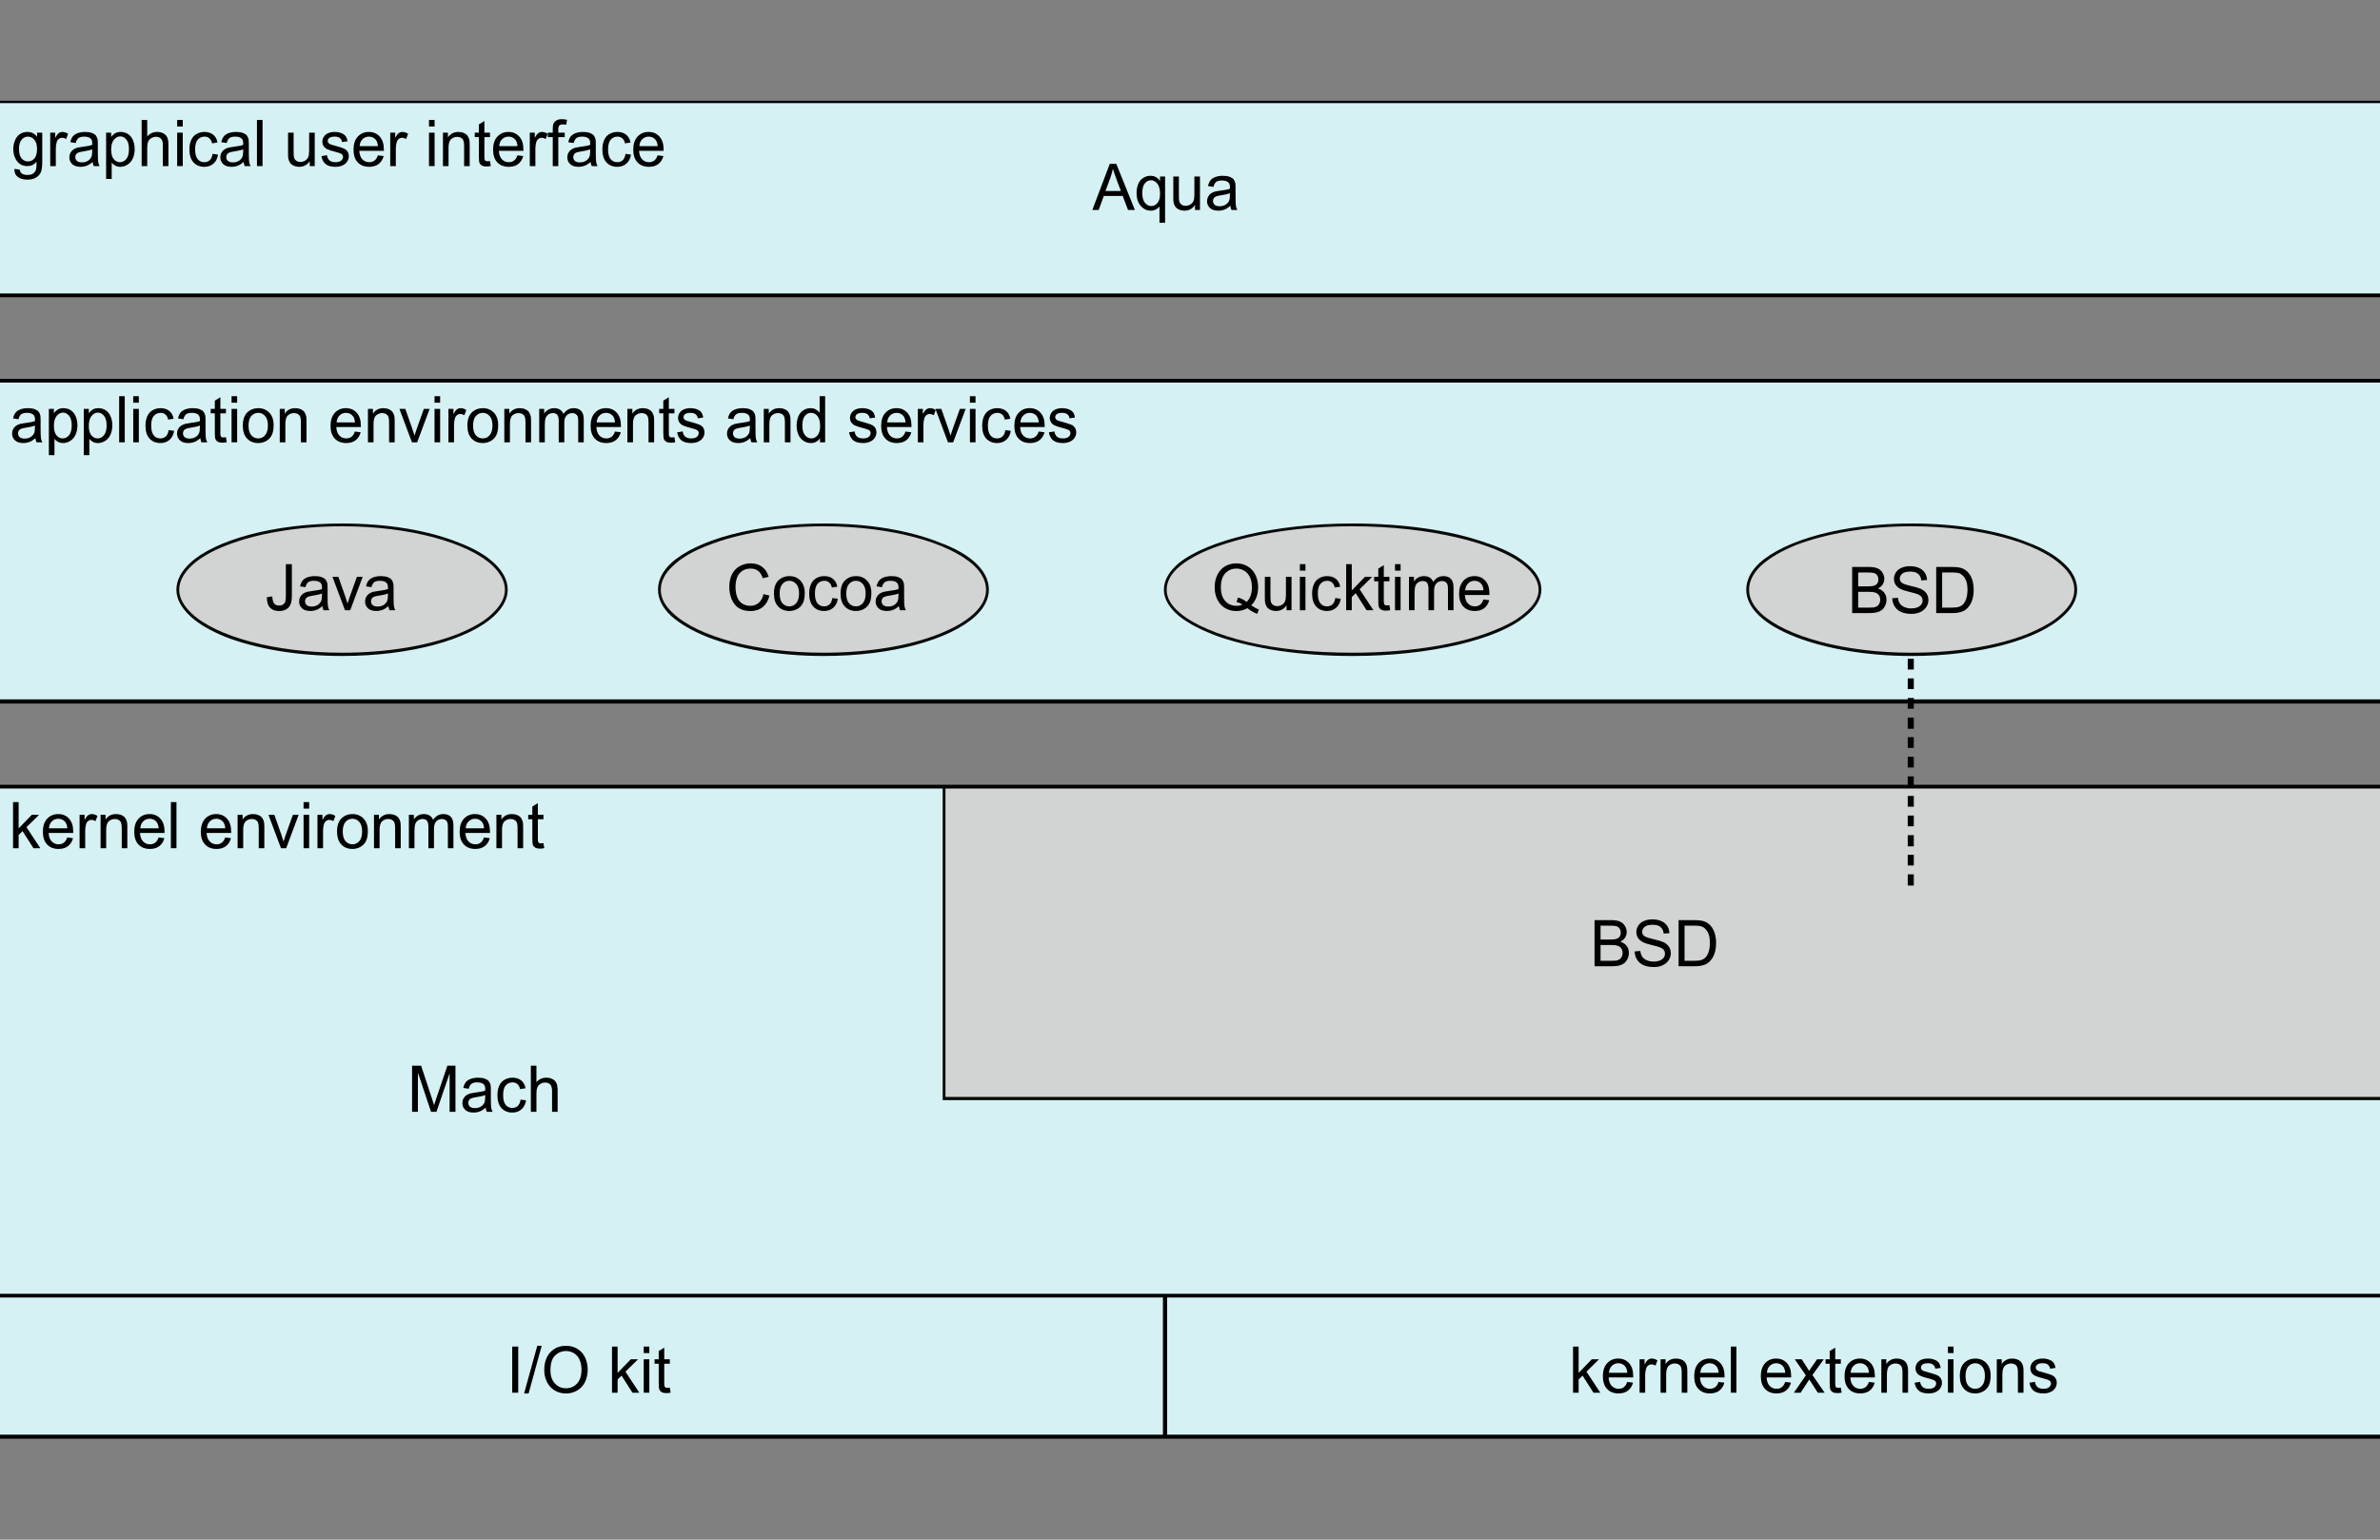<?xml version="1.0" encoding="UTF-8"?>
<svg xmlns="http://www.w3.org/2000/svg" xmlns:xlink="http://www.w3.org/1999/xlink" width="612pt" height="396pt" viewBox="0 0 612 396" version="1.1">
<rect x="0" y="0" width="612" height="396" fill="#808080" stroke="none"/>
<defs>
<g>
<symbol overflow="visible" id="glyph0-0">
<path style="stroke:none;" d="M 2.047 0 L 2.047 -10.359 L 10.203 -10.359 L 10.203 0 Z M 2.297 -0.266 L 9.938 -0.266 L 9.938 -10.094 L 2.297 -10.094 Z M 2.297 -0.266 "/>
</symbol>
<symbol overflow="visible" id="glyph0-1">
<path style="stroke:none;" d="M 0.812 0.719 L 2.203 0.922 C 2.266 1.359 2.426 1.676 2.688 1.875 C 3.039 2.145 3.531 2.281 4.156 2.281 C 4.812 2.281 5.32 2.145 5.688 1.875 C 6.051 1.602 6.297 1.227 6.422 0.75 C 6.492 0.445 6.523 -0.176 6.516 -1.125 C 5.891 -0.375 5.113 0 4.188 0 C 3.02 0 2.117 -0.426 1.484 -1.281 C 0.848 -2.133 0.531 -3.156 0.531 -4.344 C 0.531 -5.164 0.676 -5.922 0.969 -6.609 C 1.258 -7.305 1.68 -7.844 2.234 -8.219 C 2.785 -8.594 3.438 -8.781 4.188 -8.781 C 5.188 -8.781 6.008 -8.367 6.656 -7.547 L 6.656 -8.594 L 7.984 -8.594 L 7.984 -1.172 C 7.984 0.172 7.848 1.117 7.578 1.672 C 7.305 2.234 6.879 2.676 6.297 3 C 5.723 3.32 5.008 3.484 4.156 3.484 C 3.145 3.484 2.328 3.254 1.703 2.797 C 1.086 2.336 0.789 1.645 0.812 0.719 Z M 2 -4.453 C 2 -3.316 2.219 -2.488 2.656 -1.969 C 3.102 -1.457 3.656 -1.203 4.312 -1.203 C 4.977 -1.203 5.531 -1.457 5.969 -1.969 C 6.414 -2.488 6.641 -3.301 6.641 -4.406 C 6.641 -5.445 6.41 -6.234 5.953 -6.766 C 5.492 -7.305 4.941 -7.578 4.297 -7.578 C 3.66 -7.578 3.117 -7.312 2.672 -6.781 C 2.223 -6.258 2 -5.484 2 -4.453 Z M 2 -4.453 "/>
</symbol>
<symbol overflow="visible" id="glyph0-2">
<path style="stroke:none;" d="M 1.062 0 L 1.062 -8.594 L 2.344 -8.594 L 2.344 -7.281 C 2.676 -7.895 2.984 -8.297 3.266 -8.484 C 3.547 -8.68 3.852 -8.781 4.188 -8.781 C 4.664 -8.781 5.156 -8.625 5.656 -8.312 L 5.156 -6.969 C 4.812 -7.176 4.461 -7.281 4.109 -7.281 C 3.797 -7.281 3.516 -7.18 3.266 -6.984 C 3.016 -6.797 2.836 -6.531 2.734 -6.188 C 2.578 -5.676 2.5 -5.113 2.5 -4.5 L 2.5 0 Z M 1.062 0 "/>
</symbol>
<symbol overflow="visible" id="glyph0-3">
<path style="stroke:none;" d="M 6.594 -1.062 C 6.062 -0.602 5.551 -0.281 5.062 -0.094 C 4.57 0.094 4.047 0.188 3.484 0.188 C 2.555 0.188 1.844 -0.039 1.344 -0.5 C 0.844 -0.957 0.594 -1.547 0.594 -2.266 C 0.594 -2.68 0.688 -3.062 0.875 -3.406 C 1.062 -3.758 1.305 -4.039 1.609 -4.25 C 1.922 -4.457 2.266 -4.617 2.641 -4.734 C 2.922 -4.805 3.348 -4.879 3.922 -4.953 C 5.078 -5.086 5.926 -5.254 6.469 -5.453 C 6.477 -5.648 6.484 -5.773 6.484 -5.828 C 6.484 -6.422 6.348 -6.836 6.078 -7.078 C 5.711 -7.41 5.164 -7.578 4.438 -7.578 C 3.77 -7.578 3.273 -7.457 2.953 -7.219 C 2.629 -6.977 2.391 -6.551 2.234 -5.938 L 0.844 -6.141 C 0.969 -6.742 1.176 -7.234 1.469 -7.609 C 1.758 -7.984 2.18 -8.27 2.734 -8.469 C 3.285 -8.676 3.926 -8.781 4.656 -8.781 C 5.375 -8.781 5.957 -8.691 6.406 -8.516 C 6.863 -8.348 7.195 -8.133 7.406 -7.875 C 7.613 -7.613 7.766 -7.281 7.859 -6.875 C 7.898 -6.633 7.922 -6.191 7.922 -5.547 L 7.922 -3.594 C 7.922 -2.238 7.953 -1.383 8.016 -1.031 C 8.078 -0.676 8.195 -0.332 8.375 0 L 6.875 0 C 6.727 -0.301 6.633 -0.656 6.594 -1.062 Z M 6.469 -4.312 C 5.945 -4.094 5.172 -3.91 4.141 -3.766 C 3.547 -3.672 3.125 -3.57 2.875 -3.469 C 2.633 -3.363 2.445 -3.207 2.312 -3 C 2.188 -2.789 2.125 -2.562 2.125 -2.312 C 2.125 -1.914 2.266 -1.586 2.547 -1.328 C 2.836 -1.078 3.266 -0.953 3.828 -0.953 C 4.379 -0.953 4.867 -1.07 5.297 -1.312 C 5.723 -1.562 6.039 -1.898 6.25 -2.328 C 6.395 -2.648 6.469 -3.133 6.469 -3.781 Z M 6.469 -4.312 "/>
</symbol>
<symbol overflow="visible" id="glyph0-4">
<path style="stroke:none;" d="M 1.078 3.297 L 1.078 -8.594 L 2.375 -8.594 L 2.375 -7.469 C 2.688 -7.906 3.035 -8.234 3.422 -8.453 C 3.805 -8.672 4.273 -8.781 4.828 -8.781 C 5.555 -8.781 6.195 -8.594 6.75 -8.219 C 7.301 -7.844 7.719 -7.312 8 -6.625 C 8.281 -5.938 8.422 -5.18 8.422 -4.359 C 8.422 -3.484 8.266 -2.691 7.953 -1.984 C 7.641 -1.285 7.188 -0.75 6.594 -0.375 C 6.008 0 5.391 0.188 4.734 0.188 C 4.254 0.188 3.82 0.086 3.438 -0.109 C 3.062 -0.316 2.754 -0.578 2.516 -0.891 L 2.516 3.297 Z M 2.375 -4.25 C 2.375 -3.145 2.594 -2.328 3.031 -1.797 C 3.477 -1.266 4.016 -1 4.641 -1 C 5.273 -1 5.816 -1.27 6.266 -1.812 C 6.723 -2.363 6.953 -3.211 6.953 -4.359 C 6.953 -5.461 6.727 -6.285 6.281 -6.828 C 5.844 -7.367 5.316 -7.641 4.703 -7.641 C 4.086 -7.641 3.547 -7.348 3.078 -6.766 C 2.609 -6.191 2.375 -5.352 2.375 -4.25 Z M 2.375 -4.25 "/>
</symbol>
<symbol overflow="visible" id="glyph0-5">
<path style="stroke:none;" d="M 1.078 0 L 1.078 -11.859 L 2.516 -11.859 L 2.516 -7.609 C 3.18 -8.391 4.023 -8.781 5.047 -8.781 C 5.672 -8.781 6.211 -8.656 6.672 -8.406 C 7.141 -8.156 7.473 -7.805 7.672 -7.359 C 7.867 -6.922 7.969 -6.281 7.969 -5.438 L 7.969 0 L 6.531 0 L 6.531 -5.438 C 6.531 -6.164 6.375 -6.695 6.062 -7.031 C 5.75 -7.363 5.312 -7.531 4.75 -7.531 C 4.32 -7.531 3.922 -7.414 3.547 -7.188 C 3.172 -6.969 2.906 -6.664 2.75 -6.281 C 2.594 -5.895 2.516 -5.367 2.516 -4.703 L 2.516 0 Z M 1.078 0 "/>
</symbol>
<symbol overflow="visible" id="glyph0-6">
<path style="stroke:none;" d="M 1.078 -10.188 L 1.078 -11.859 L 2.516 -11.859 L 2.516 -10.188 Z M 1.078 0 L 1.078 -8.594 L 2.516 -8.594 L 2.516 0 Z M 1.078 0 "/>
</symbol>
<symbol overflow="visible" id="glyph0-7">
<path style="stroke:none;" d="M 6.594 -3.141 L 8 -2.953 C 7.852 -1.973 7.461 -1.203 6.828 -0.641 C 6.191 -0.086 5.41 0.188 4.484 0.188 C 3.328 0.188 2.395 -0.191 1.688 -0.953 C 0.988 -1.723 0.641 -2.828 0.641 -4.266 C 0.641 -5.191 0.789 -6 1.094 -6.688 C 1.395 -7.383 1.852 -7.906 2.469 -8.25 C 3.094 -8.602 3.77 -8.781 4.5 -8.781 C 5.414 -8.781 6.164 -8.547 6.75 -8.078 C 7.332 -7.609 7.707 -6.938 7.875 -6.062 L 6.469 -5.844 C 6.344 -6.426 6.109 -6.859 5.766 -7.141 C 5.43 -7.43 5.023 -7.578 4.547 -7.578 C 3.828 -7.578 3.238 -7.316 2.781 -6.797 C 2.332 -6.273 2.109 -5.441 2.109 -4.297 C 2.109 -3.148 2.328 -2.312 2.766 -1.781 C 3.203 -1.258 3.77 -1 4.469 -1 C 5.031 -1 5.5 -1.172 5.875 -1.516 C 6.25 -1.867 6.488 -2.41 6.594 -3.141 Z M 6.594 -3.141 "/>
</symbol>
<symbol overflow="visible" id="glyph0-8">
<path style="stroke:none;" d="M 1.047 0 L 1.047 -11.859 L 2.484 -11.859 L 2.484 0 Z M 1.047 0 "/>
</symbol>
<symbol overflow="visible" id="glyph0-9">
<path style="stroke:none;" d=""/>
</symbol>
<symbol overflow="visible" id="glyph0-10">
<path style="stroke:none;" d="M 6.625 0 L 6.625 -1.266 C 5.957 -0.297 5.062 0.188 3.938 0.188 C 3.438 0.188 2.969 0.094 2.531 -0.094 C 2.102 -0.289 1.785 -0.535 1.578 -0.828 C 1.367 -1.117 1.219 -1.477 1.125 -1.906 C 1.07 -2.195 1.047 -2.648 1.047 -3.266 L 1.047 -8.594 L 2.484 -8.594 L 2.484 -3.828 C 2.484 -3.066 2.508 -2.551 2.562 -2.281 C 2.656 -1.906 2.848 -1.609 3.141 -1.391 C 3.43 -1.172 3.789 -1.062 4.219 -1.062 C 4.645 -1.062 5.047 -1.172 5.422 -1.391 C 5.805 -1.617 6.078 -1.926 6.234 -2.312 C 6.391 -2.695 6.469 -3.254 6.469 -3.984 L 6.469 -8.594 L 7.906 -8.594 L 7.906 0 Z M 6.625 0 "/>
</symbol>
<symbol overflow="visible" id="glyph0-11">
<path style="stroke:none;" d="M 0.5 -2.562 L 1.922 -2.797 C 2.004 -2.211 2.223 -1.766 2.578 -1.453 C 2.941 -1.148 3.453 -1 4.109 -1 C 4.766 -1 5.25 -1.133 5.562 -1.406 C 5.883 -1.676 6.047 -2 6.047 -2.375 C 6.047 -2.695 5.906 -2.953 5.625 -3.141 C 5.438 -3.273 4.953 -3.441 4.172 -3.641 C 3.117 -3.91 2.391 -4.145 1.984 -4.344 C 1.578 -4.539 1.266 -4.812 1.047 -5.156 C 0.836 -5.5 0.734 -5.883 0.734 -6.312 C 0.734 -6.688 0.82 -7.035 1 -7.359 C 1.176 -7.691 1.41 -7.969 1.703 -8.188 C 1.93 -8.352 2.234 -8.492 2.609 -8.609 C 2.992 -8.723 3.41 -8.781 3.859 -8.781 C 4.516 -8.781 5.094 -8.68 5.594 -8.484 C 6.102 -8.297 6.477 -8.035 6.719 -7.703 C 6.957 -7.367 7.117 -6.926 7.203 -6.375 L 5.812 -6.172 C 5.75 -6.617 5.562 -6.961 5.25 -7.203 C 4.945 -7.453 4.516 -7.578 3.953 -7.578 C 3.297 -7.578 2.828 -7.469 2.547 -7.25 C 2.266 -7.031 2.125 -6.773 2.125 -6.484 C 2.125 -6.285 2.18 -6.113 2.297 -5.969 C 2.422 -5.812 2.602 -5.68 2.844 -5.578 C 2.988 -5.523 3.414 -5.398 4.125 -5.203 C 5.133 -4.93 5.836 -4.707 6.234 -4.531 C 6.641 -4.352 6.957 -4.098 7.188 -3.766 C 7.414 -3.43 7.531 -3.016 7.531 -2.516 C 7.531 -2.035 7.391 -1.582 7.109 -1.156 C 6.828 -0.727 6.422 -0.395 5.891 -0.156 C 5.367 0.07 4.781 0.188 4.125 0.188 C 3.02 0.188 2.176 -0.039 1.594 -0.5 C 1.02 -0.969 0.656 -1.656 0.5 -2.562 Z M 0.5 -2.562 "/>
</symbol>
<symbol overflow="visible" id="glyph0-12">
<path style="stroke:none;" d="M 6.859 -2.766 L 8.344 -2.578 C 8.113 -1.703 7.68 -1.02 7.047 -0.531 C 6.41 -0.051 5.602 0.188 4.625 0.188 C 3.383 0.188 2.398 -0.195 1.672 -0.969 C 0.953 -1.738 0.594 -2.82 0.594 -4.219 C 0.594 -5.664 0.957 -6.785 1.688 -7.578 C 2.426 -8.379 3.379 -8.781 4.547 -8.781 C 5.68 -8.781 6.602 -8.391 7.312 -7.609 C 8.031 -6.828 8.391 -5.727 8.391 -4.312 C 8.391 -4.227 8.391 -4.098 8.391 -3.922 L 2.078 -3.922 C 2.129 -2.973 2.391 -2.25 2.859 -1.75 C 3.336 -1.25 3.93 -1 4.641 -1 C 5.16 -1 5.609 -1.141 5.984 -1.422 C 6.359 -1.703 6.648 -2.148 6.859 -2.766 Z M 2.156 -5.125 L 6.875 -5.125 C 6.812 -5.844 6.633 -6.383 6.344 -6.75 C 5.883 -7.301 5.289 -7.578 4.562 -7.578 C 3.906 -7.578 3.352 -7.352 2.906 -6.906 C 2.457 -6.469 2.207 -5.875 2.156 -5.125 Z M 2.156 -5.125 "/>
</symbol>
<symbol overflow="visible" id="glyph0-13">
<path style="stroke:none;" d="M 1.078 0 L 1.078 -8.594 L 2.359 -8.594 L 2.359 -7.375 C 2.984 -8.312 3.883 -8.781 5.062 -8.781 C 5.57 -8.781 6.039 -8.688 6.469 -8.5 C 6.895 -8.312 7.211 -8.066 7.422 -7.766 C 7.629 -7.461 7.781 -7.109 7.875 -6.703 C 7.926 -6.43 7.953 -5.957 7.953 -5.281 L 7.953 0 L 6.516 0 L 6.516 -5.219 C 6.516 -5.812 6.457 -6.254 6.344 -6.547 C 6.238 -6.848 6.039 -7.082 5.75 -7.25 C 5.469 -7.426 5.133 -7.516 4.75 -7.516 C 4.145 -7.516 3.617 -7.316 3.172 -6.922 C 2.734 -6.535 2.516 -5.789 2.516 -4.688 L 2.516 0 Z M 1.078 0 "/>
</symbol>
<symbol overflow="visible" id="glyph0-14">
<path style="stroke:none;" d="M 4.203 -1.297 L 4.406 -0.016 C 4.008 0.066 3.648 0.109 3.328 0.109 C 2.805 0.109 2.398 0.023 2.109 -0.141 C 1.828 -0.305 1.629 -0.523 1.516 -0.797 C 1.398 -1.066 1.344 -1.641 1.344 -2.516 L 1.344 -7.453 L 0.281 -7.453 L 0.281 -8.594 L 1.344 -8.594 L 1.344 -10.719 L 2.766 -11.594 L 2.766 -8.594 L 4.203 -8.594 L 4.203 -7.453 L 2.766 -7.453 L 2.766 -2.438 C 2.766 -2.02 2.789 -1.75 2.844 -1.625 C 2.895 -1.508 2.973 -1.414 3.078 -1.344 C 3.191 -1.281 3.359 -1.25 3.578 -1.25 C 3.734 -1.25 3.941 -1.266 4.203 -1.297 Z M 4.203 -1.297 "/>
</symbol>
<symbol overflow="visible" id="glyph0-15">
<path style="stroke:none;" d="M 1.422 0 L 1.422 -7.453 L 0.156 -7.453 L 0.156 -8.594 L 1.422 -8.594 L 1.422 -9.5 C 1.422 -10.082 1.469 -10.508 1.562 -10.781 C 1.707 -11.164 1.953 -11.473 2.297 -11.703 C 2.641 -11.941 3.129 -12.062 3.766 -12.062 C 4.16 -12.062 4.602 -12.008 5.094 -11.906 L 4.875 -10.641 C 4.582 -10.691 4.301 -10.719 4.031 -10.719 C 3.602 -10.719 3.297 -10.625 3.109 -10.438 C 2.93 -10.25 2.844 -9.895 2.844 -9.375 L 2.844 -8.594 L 4.5 -8.594 L 4.5 -7.453 L 2.844 -7.453 L 2.844 0 Z M 1.422 0 "/>
</symbol>
<symbol overflow="visible" id="glyph0-16">
<path style="stroke:none;" d="M -0.031 0 L 4.453 -11.859 L 6.125 -11.859 L 10.906 0 L 9.141 0 L 7.781 -3.594 L 2.906 -3.594 L 1.609 0 Z M 3.344 -4.875 L 7.297 -4.875 L 6.078 -8.156 C 5.711 -9.145 5.438 -9.961 5.25 -10.609 C 5.102 -9.848 4.895 -9.094 4.625 -8.344 Z M 3.344 -4.875 "/>
</symbol>
<symbol overflow="visible" id="glyph0-17">
<path style="stroke:none;" d="M 6.469 3.297 L 6.469 -0.906 C 6.25 -0.594 5.938 -0.332 5.531 -0.125 C 5.133 0.082 4.707 0.188 4.25 0.188 C 3.25 0.188 2.383 -0.219 1.656 -1.031 C 0.938 -1.844 0.578 -2.957 0.578 -4.375 C 0.578 -5.238 0.723 -6.008 1.016 -6.688 C 1.305 -7.375 1.734 -7.895 2.297 -8.25 C 2.859 -8.602 3.473 -8.781 4.141 -8.781 C 5.191 -8.781 6.016 -8.332 6.609 -7.438 L 6.609 -8.594 L 7.906 -8.594 L 7.906 3.297 Z M 2.047 -4.312 C 2.047 -3.207 2.273 -2.379 2.734 -1.828 C 3.191 -1.273 3.738 -1 4.375 -1 C 4.977 -1 5.5 -1.258 5.938 -1.781 C 6.383 -2.312 6.609 -3.113 6.609 -4.188 C 6.609 -5.332 6.375 -6.191 5.906 -6.766 C 5.445 -7.348 4.906 -7.641 4.281 -7.641 C 3.656 -7.641 3.125 -7.367 2.688 -6.828 C 2.258 -6.297 2.047 -5.457 2.047 -4.312 Z M 2.047 -4.312 "/>
</symbol>
<symbol overflow="visible" id="glyph0-18">
<path style="stroke:none;" d="M 0.547 -4.297 C 0.547 -5.891 0.977 -7.066 1.844 -7.828 C 2.57 -8.461 3.461 -8.781 4.516 -8.781 C 5.672 -8.781 6.617 -8.395 7.359 -7.625 C 8.098 -6.852 8.469 -5.785 8.469 -4.422 C 8.469 -3.305 8.301 -2.43 7.969 -1.797 C 7.645 -1.172 7.172 -0.68 6.547 -0.328 C 5.922 0.016 5.242 0.188 4.516 0.188 C 3.328 0.188 2.367 -0.195 1.641 -0.969 C 0.91 -1.738 0.547 -2.848 0.547 -4.297 Z M 2.016 -4.297 C 2.016 -3.191 2.25 -2.363 2.719 -1.812 C 3.195 -1.27 3.797 -1 4.516 -1 C 5.223 -1 5.812 -1.273 6.281 -1.828 C 6.758 -2.379 7 -3.219 7 -4.344 C 7 -5.406 6.758 -6.207 6.281 -6.75 C 5.801 -7.301 5.211 -7.578 4.516 -7.578 C 3.797 -7.578 3.195 -7.301 2.719 -6.75 C 2.25 -6.207 2.016 -5.391 2.016 -4.297 Z M 2.016 -4.297 "/>
</symbol>
<symbol overflow="visible" id="glyph0-19">
<path style="stroke:none;" d="M 3.422 0 L 0.203 -8.594 L 1.719 -8.594 L 3.531 -3.438 C 3.727 -2.883 3.91 -2.312 4.078 -1.719 C 4.203 -2.164 4.379 -2.707 4.609 -3.344 L 6.484 -8.594 L 7.969 -8.594 L 4.766 0 Z M 3.422 0 "/>
</symbol>
<symbol overflow="visible" id="glyph0-20">
<path style="stroke:none;" d="M 1.078 0 L 1.078 -8.594 L 2.359 -8.594 L 2.359 -7.391 C 2.617 -7.805 2.969 -8.141 3.406 -8.391 C 3.852 -8.648 4.359 -8.781 4.922 -8.781 C 5.547 -8.781 6.055 -8.645 6.453 -8.375 C 6.859 -8.113 7.145 -7.75 7.312 -7.281 C 7.977 -8.281 8.848 -8.781 9.922 -8.781 C 10.766 -8.781 11.41 -8.547 11.859 -8.078 C 12.305 -7.609 12.531 -6.879 12.531 -5.891 L 12.531 0 L 11.109 0 L 11.109 -5.406 C 11.109 -5.988 11.062 -6.406 10.969 -6.656 C 10.875 -6.914 10.703 -7.125 10.453 -7.281 C 10.211 -7.438 9.93 -7.516 9.609 -7.516 C 9.016 -7.516 8.52 -7.312 8.125 -6.906 C 7.727 -6.508 7.531 -5.867 7.531 -4.984 L 7.531 0 L 6.094 0 L 6.094 -5.578 C 6.094 -6.223 5.977 -6.707 5.75 -7.031 C 5.52 -7.352 5.141 -7.516 4.609 -7.516 C 4.203 -7.516 3.828 -7.406 3.484 -7.188 C 3.141 -6.977 2.891 -6.664 2.734 -6.25 C 2.586 -5.832 2.516 -5.234 2.516 -4.453 L 2.516 0 Z M 1.078 0 "/>
</symbol>
<symbol overflow="visible" id="glyph0-21">
<path style="stroke:none;" d="M 6.562 0 L 6.562 -1.078 C 6.031 -0.234 5.242 0.188 4.203 0.188 C 3.523 0.188 2.898 0 2.328 -0.375 C 1.766 -0.75 1.328 -1.273 1.016 -1.953 C 0.711 -2.629 0.562 -3.406 0.562 -4.281 C 0.562 -5.145 0.703 -5.926 0.984 -6.625 C 1.266 -7.32 1.688 -7.852 2.25 -8.219 C 2.812 -8.594 3.441 -8.781 4.141 -8.781 C 4.648 -8.781 5.102 -8.672 5.5 -8.453 C 5.895 -8.234 6.219 -7.953 6.469 -7.609 L 6.469 -11.859 L 7.891 -11.859 L 7.891 0 Z M 2.031 -4.281 C 2.031 -3.188 2.258 -2.363 2.719 -1.812 C 3.176 -1.27 3.711 -1 4.328 -1 C 4.953 -1 5.484 -1.258 5.922 -1.781 C 6.367 -2.301 6.594 -3.098 6.594 -4.172 C 6.594 -5.336 6.367 -6.195 5.922 -6.75 C 5.473 -7.301 4.922 -7.578 4.266 -7.578 C 3.629 -7.578 3.098 -7.312 2.672 -6.781 C 2.242 -6.258 2.031 -5.426 2.031 -4.281 Z M 2.031 -4.281 "/>
</symbol>
<symbol overflow="visible" id="glyph0-22">
<path style="stroke:none;" d="M 1.078 0 L 1.078 -11.859 L 2.516 -11.859 L 2.516 -5.094 L 5.906 -8.594 L 7.766 -8.594 L 4.531 -5.406 L 8.094 0 L 6.328 0 L 3.531 -4.391 L 2.516 -3.406 L 2.516 0 Z M 1.078 0 "/>
</symbol>
<symbol overflow="visible" id="glyph0-23">
<path style="stroke:none;" d="M 0.469 -3.359 L 1.859 -3.562 C 1.898 -2.656 2.066 -2.035 2.359 -1.703 C 2.66 -1.367 3.07 -1.203 3.594 -1.203 C 3.988 -1.203 4.328 -1.289 4.609 -1.469 C 4.891 -1.645 5.082 -1.891 5.188 -2.203 C 5.289 -2.516 5.344 -3.008 5.344 -3.688 L 5.344 -11.859 L 6.891 -11.859 L 6.891 -3.781 C 6.891 -2.781 6.77 -2.008 6.531 -1.469 C 6.301 -0.926 5.926 -0.508 5.406 -0.219 C 4.895 0.062 4.297 0.203 3.609 0.203 C 2.586 0.203 1.801 -0.094 1.25 -0.688 C 0.707 -1.289 0.445 -2.18 0.469 -3.359 Z M 0.469 -3.359 "/>
</symbol>
<symbol overflow="visible" id="glyph0-24">
<path style="stroke:none;" d="M 9.594 -4.156 L 11.141 -3.766 C 10.816 -2.473 10.234 -1.488 9.391 -0.812 C 8.547 -0.133 7.516 0.203 6.297 0.203 C 5.035 0.203 4.008 -0.055 3.219 -0.578 C 2.438 -1.098 1.836 -1.848 1.422 -2.828 C 1.016 -3.816 0.812 -4.879 0.812 -6.016 C 0.812 -7.254 1.039 -8.332 1.5 -9.25 C 1.969 -10.164 2.629 -10.863 3.484 -11.344 C 4.348 -11.82 5.297 -12.062 6.328 -12.062 C 7.492 -12.062 8.473 -11.758 9.266 -11.156 C 10.066 -10.551 10.625 -9.703 10.938 -8.609 L 9.422 -8.234 C 9.148 -9.098 8.754 -9.727 8.234 -10.125 C 7.723 -10.52 7.078 -10.719 6.297 -10.719 C 5.398 -10.719 4.648 -10.5 4.047 -10.062 C 3.441 -9.625 3.016 -9.035 2.766 -8.297 C 2.523 -7.566 2.406 -6.812 2.406 -6.031 C 2.406 -5.02 2.551 -4.133 2.844 -3.375 C 3.133 -2.625 3.582 -2.062 4.188 -1.688 C 4.801 -1.32 5.461 -1.141 6.172 -1.141 C 7.035 -1.141 7.766 -1.391 8.359 -1.891 C 8.961 -2.398 9.375 -3.156 9.594 -4.156 Z M 9.594 -4.156 "/>
</symbol>
<symbol overflow="visible" id="glyph0-25">
<path style="stroke:none;" d="M 10.109 -1.266 C 10.828 -0.766 11.488 -0.398 12.094 -0.172 L 11.641 0.922 C 10.797 0.617 9.957 0.133 9.125 -0.531 C 8.258 -0.039 7.305 0.203 6.266 0.203 C 5.203 0.203 4.238 -0.051 3.375 -0.562 C 2.52 -1.082 1.859 -1.812 1.391 -2.75 C 0.93 -3.695 0.703 -4.754 0.703 -5.922 C 0.703 -7.098 0.938 -8.164 1.406 -9.125 C 1.875 -10.082 2.535 -10.812 3.391 -11.312 C 4.254 -11.812 5.223 -12.062 6.297 -12.062 C 7.367 -12.062 8.336 -11.801 9.203 -11.281 C 10.066 -10.758 10.727 -10.031 11.188 -9.094 C 11.645 -8.164 11.875 -7.113 11.875 -5.938 C 11.875 -4.957 11.723 -4.078 11.422 -3.297 C 11.129 -2.523 10.691 -1.848 10.109 -1.266 Z M 6.703 -3.281 C 7.598 -3.02 8.332 -2.641 8.906 -2.141 C 9.82 -2.984 10.281 -4.25 10.281 -5.938 C 10.281 -6.895 10.117 -7.734 9.797 -8.453 C 9.473 -9.172 9 -9.727 8.375 -10.125 C 7.758 -10.52 7.066 -10.719 6.297 -10.719 C 5.148 -10.719 4.195 -10.316 3.438 -9.516 C 2.676 -8.711 2.297 -7.516 2.297 -5.922 C 2.297 -4.379 2.672 -3.195 3.422 -2.375 C 4.172 -1.551 5.129 -1.141 6.297 -1.141 C 6.848 -1.141 7.367 -1.242 7.859 -1.453 C 7.379 -1.773 6.867 -2.004 6.328 -2.141 Z M 6.703 -3.281 "/>
</symbol>
<symbol overflow="visible" id="glyph0-26">
<path style="stroke:none;" d="M 1.188 0 L 1.188 -11.859 L 5.578 -11.859 C 6.461 -11.859 7.176 -11.738 7.719 -11.5 C 8.258 -11.258 8.68 -10.891 8.984 -10.391 C 9.297 -9.891 9.453 -9.367 9.453 -8.828 C 9.453 -8.316 9.316 -7.836 9.047 -7.391 C 8.773 -6.941 8.363 -6.582 7.812 -6.312 C 8.52 -6.102 9.062 -5.742 9.438 -5.234 C 9.82 -4.723 10.016 -4.125 10.016 -3.438 C 10.016 -2.883 9.895 -2.367 9.656 -1.891 C 9.426 -1.41 9.141 -1.039 8.797 -0.781 C 8.461 -0.52 8.039 -0.32 7.531 -0.188 C 7.02 -0.062 6.391 0 5.641 0 Z M 2.734 -6.875 L 5.266 -6.875 C 5.953 -6.875 6.441 -6.922 6.734 -7.016 C 7.129 -7.129 7.426 -7.32 7.625 -7.594 C 7.82 -7.875 7.922 -8.223 7.922 -8.641 C 7.922 -9.035 7.828 -9.379 7.641 -9.672 C 7.461 -9.973 7.195 -10.176 6.844 -10.281 C 6.5 -10.395 5.91 -10.453 5.078 -10.453 L 2.734 -10.453 Z M 2.734 -1.406 L 5.641 -1.406 C 6.141 -1.406 6.492 -1.422 6.703 -1.453 C 7.055 -1.516 7.352 -1.617 7.594 -1.766 C 7.832 -1.922 8.023 -2.145 8.172 -2.438 C 8.328 -2.727 8.406 -3.062 8.406 -3.438 C 8.406 -3.875 8.289 -4.254 8.062 -4.578 C 7.844 -4.91 7.535 -5.141 7.141 -5.266 C 6.754 -5.398 6.188 -5.469 5.438 -5.469 L 2.734 -5.469 Z M 2.734 -1.406 "/>
</symbol>
<symbol overflow="visible" id="glyph0-27">
<path style="stroke:none;" d="M 0.734 -3.812 L 2.188 -3.938 C 2.258 -3.344 2.422 -2.852 2.672 -2.469 C 2.922 -2.094 3.312 -1.785 3.844 -1.547 C 4.375 -1.316 4.973 -1.203 5.641 -1.203 C 6.223 -1.203 6.738 -1.289 7.188 -1.469 C 7.645 -1.645 7.984 -1.891 8.203 -2.203 C 8.422 -2.516 8.531 -2.852 8.531 -3.219 C 8.531 -3.594 8.426 -3.914 8.219 -4.188 C 8.008 -4.469 7.66 -4.703 7.172 -4.891 C 6.859 -5.016 6.164 -5.207 5.094 -5.469 C 4.02 -5.727 3.266 -5.977 2.828 -6.219 C 2.273 -6.508 1.859 -6.875 1.578 -7.312 C 1.305 -7.75 1.172 -8.242 1.172 -8.797 C 1.172 -9.391 1.336 -9.945 1.672 -10.469 C 2.016 -10.988 2.504 -11.383 3.141 -11.656 C 3.785 -11.926 4.5 -12.062 5.281 -12.062 C 6.156 -12.062 6.922 -11.914 7.578 -11.625 C 8.242 -11.344 8.754 -10.926 9.109 -10.375 C 9.461 -9.832 9.648 -9.211 9.672 -8.516 L 8.203 -8.406 C 8.117 -9.156 7.848 -9.719 7.391 -10.094 C 6.93 -10.477 6.254 -10.672 5.359 -10.672 C 4.422 -10.672 3.738 -10.492 3.312 -10.141 C 2.883 -9.797 2.672 -9.379 2.672 -8.891 C 2.672 -8.461 2.82 -8.113 3.125 -7.844 C 3.414 -7.57 4.188 -7.289 5.438 -7 C 6.695 -6.707 7.562 -6.457 8.031 -6.25 C 8.719 -5.926 9.223 -5.52 9.547 -5.031 C 9.867 -4.539 10.031 -3.977 10.031 -3.344 C 10.031 -2.719 9.848 -2.125 9.484 -1.562 C 9.129 -1.008 8.617 -0.578 7.953 -0.266 C 7.297 0.047 6.551 0.203 5.719 0.203 C 4.656 0.203 3.766 0.047 3.047 -0.266 C 2.336 -0.578 1.781 -1.047 1.375 -1.672 C 0.969 -2.305 0.754 -3.02 0.734 -3.812 Z M 0.734 -3.812 "/>
</symbol>
<symbol overflow="visible" id="glyph0-28">
<path style="stroke:none;" d="M 1.266 0 L 1.266 -11.859 L 5.281 -11.859 C 6.188 -11.859 6.879 -11.801 7.359 -11.688 C 8.023 -11.531 8.598 -11.25 9.078 -10.844 C 9.691 -10.312 10.148 -9.633 10.453 -8.812 C 10.754 -7.988 10.906 -7.051 10.906 -6 C 10.906 -5.094 10.801 -4.289 10.594 -3.594 C 10.395 -2.906 10.129 -2.332 9.797 -1.875 C 9.473 -1.414 9.117 -1.055 8.734 -0.797 C 8.359 -0.535 7.895 -0.336 7.344 -0.203 C 6.801 -0.066 6.176 0 5.469 0 Z M 2.797 -1.406 L 5.297 -1.406 C 6.066 -1.406 6.672 -1.473 7.109 -1.609 C 7.547 -1.754 7.895 -1.961 8.156 -2.234 C 8.52 -2.609 8.801 -3.109 9 -3.734 C 9.207 -4.359 9.312 -5.117 9.312 -6.016 C 9.312 -7.254 9.109 -8.207 8.703 -8.875 C 8.305 -9.539 7.82 -9.988 7.25 -10.219 C 6.844 -10.375 6.176 -10.453 5.25 -10.453 L 2.797 -10.453 Z M 2.797 -1.406 "/>
</symbol>
<symbol overflow="visible" id="glyph0-29">
<path style="stroke:none;" d="M 1.203 0 L 1.203 -11.859 L 3.531 -11.859 L 6.297 -3.469 C 6.555 -2.676 6.742 -2.086 6.859 -1.703 C 6.992 -2.141 7.203 -2.773 7.484 -3.609 L 10.281 -11.859 L 12.359 -11.859 L 12.359 0 L 10.859 0 L 10.859 -9.922 L 7.469 0 L 6.078 0 L 2.703 -10.094 L 2.703 0 Z M 1.203 0 "/>
</symbol>
<symbol overflow="visible" id="glyph0-30">
<path style="stroke:none;" d="M 1.516 0 L 1.516 -11.859 L 3.062 -11.859 L 3.062 0 Z M 1.516 0 "/>
</symbol>
<symbol overflow="visible" id="glyph0-31">
<path style="stroke:none;" d="M 0 0.203 L 3.391 -12.062 L 4.531 -12.062 L 1.156 0.203 Z M 0 0.203 "/>
</symbol>
<symbol overflow="visible" id="glyph0-32">
<path style="stroke:none;" d="M 0.781 -5.781 C 0.781 -7.738 1.301 -9.273 2.344 -10.391 C 3.383 -11.504 4.727 -12.062 6.375 -12.062 C 7.457 -12.062 8.43 -11.801 9.297 -11.281 C 10.16 -10.758 10.816 -10.031 11.266 -9.094 C 11.723 -8.156 11.953 -7.094 11.953 -5.906 C 11.953 -4.707 11.711 -3.633 11.234 -2.688 C 10.754 -1.738 10.078 -1.02 9.203 -0.531 C 8.328 -0.039 7.383 0.203 6.375 0.203 C 5.27 0.203 4.285 -0.066 3.422 -0.609 C 2.555 -1.148 1.898 -1.883 1.453 -2.812 C 1.004 -3.75 0.781 -4.738 0.781 -5.781 Z M 2.375 -5.75 C 2.375 -4.32 2.754 -3.195 3.516 -2.375 C 4.273 -1.551 5.223 -1.141 6.359 -1.141 C 7.523 -1.141 8.484 -1.551 9.234 -2.375 C 9.984 -3.207 10.359 -4.391 10.359 -5.922 C 10.359 -6.891 10.195 -7.734 9.875 -8.453 C 9.562 -9.172 9.094 -9.727 8.469 -10.125 C 7.852 -10.52 7.16 -10.719 6.391 -10.719 C 5.297 -10.719 4.352 -10.332 3.562 -9.562 C 2.77 -8.801 2.375 -7.531 2.375 -5.75 Z M 2.375 -5.75 "/>
</symbol>
<symbol overflow="visible" id="glyph0-33">
<path style="stroke:none;" d="M 0.125 0 L 3.203 -4.469 L 0.344 -8.594 L 2.141 -8.594 L 3.438 -6.578 C 3.688 -6.191 3.883 -5.867 4.031 -5.609 C 4.258 -5.961 4.473 -6.281 4.672 -6.562 L 6.094 -8.594 L 7.812 -8.594 L 4.891 -4.547 L 8.031 0 L 6.281 0 L 4.547 -2.672 L 4.078 -3.391 L 1.859 0 Z M 0.125 0 "/>
</symbol>
</g>
<clipPath id="clip1">
  <path d="M 0 26.039 L 612 26.039 L 612 76 L 0 76 Z M 0 26.039 "/>
</clipPath>
<clipPath id="clip2">
  <path d="M 0 97.922 L 612 97.922 L 612 180.48 L 0 180.48 Z M 0 97.922 "/>
</clipPath>
<clipPath id="clip3">
  <path d="M 0 202.32 L 612 202.32 L 612 370.078 L 0 370.078 Z M 0 202.32 "/>
</clipPath>
<clipPath id="clip4">
  <path d="M 242.762 202.32 L 612 202.32 L 612 282.602 L 242.762 282.602 Z M 242.762 202.32 "/>
</clipPath>
<clipPath id="clip5">
  <path d="M 0 25.922 L 612 25.922 L 612 76.559 L 0 76.559 Z M 0 25.922 "/>
</clipPath>
<clipPath id="clip6">
  <path d="M 0 97.441 L 612 97.441 L 612 181 L 0 181 Z M 0 97.441 "/>
</clipPath>
<clipPath id="clip7">
  <path d="M 0 201.84 L 612 201.84 L 612 370.078 L 0 370.078 Z M 0 201.84 "/>
</clipPath>
<clipPath id="clip8">
  <path d="M 0 332.762 L 612 332.762 L 612 333.84 L 0 333.84 Z M 0 332.762 "/>
</clipPath>
<clipPath id="clip9">
  <path d="M 242.398 202.32 L 612 202.32 L 612 283 L 242.398 283 Z M 242.398 202.32 "/>
</clipPath>
</defs>
<g id="surface1">
<g clip-path="url(#clip1)" clip-rule="nonzero">
<path style=" stroke:none;fill-rule:nonzero;fill:rgb(83.528%,94.508%,95.293%);fill-opacity:1;" d="M 615.238 75.961 L -3.121 75.961 L -3.121 26.039 L 615.238 26.039 Z M 615.238 75.961 "/>
</g>
<g clip-path="url(#clip2)" clip-rule="nonzero">
<path style=" stroke:none;fill-rule:nonzero;fill:rgb(83.528%,94.508%,95.293%);fill-opacity:1;" d="M 615.238 180.359 L -3.121 180.359 L -3.121 97.922 L 615.238 97.922 Z M 615.238 180.359 "/>
</g>
<g clip-path="url(#clip3)" clip-rule="nonzero">
<path style=" stroke:none;fill-rule:nonzero;fill:rgb(83.528%,94.508%,95.293%);fill-opacity:1;" d="M -3.121 370.078 L 615.238 370.078 L 615.238 202.32 L -3.121 202.32 Z M -3.121 370.078 "/>
</g>
<g clip-path="url(#clip4)" clip-rule="nonzero">
<path style=" stroke:none;fill-rule:nonzero;fill:rgb(82.352%,82.744%,82.744%);fill-opacity:1;" d="M 242.762 202.32 L 242.762 282.48 L 615.238 282.48 L 615.238 202.32 Z M 242.762 202.32 "/>
</g>
<g clip-path="url(#clip5)" clip-rule="nonzero">
<path style=" stroke:none;fill-rule:nonzero;fill:rgb(0%,0%,0%);fill-opacity:1;" d="M 615.238 75.961 L 615.238 76.441 L -3.602 76.441 L -3.602 25.559 L 615.719 25.559 L 615.719 76.441 L 615.238 76.441 L 615.238 75.961 L 614.641 75.961 L 614.641 26.52 L -2.641 26.52 L -2.641 75.48 L 615.238 75.48 L 615.238 75.961 L 614.641 75.961 Z M 615.238 75.961 "/>
</g>
<g clip-path="url(#clip6)" clip-rule="nonzero">
<path style=" stroke:none;fill-rule:nonzero;fill:rgb(0%,0%,0%);fill-opacity:1;" d="M 615.238 180.359 L 615.238 180.961 L -3.602 180.961 L -3.602 97.441 L 615.719 97.441 L 615.719 180.961 L 615.238 180.961 L 615.238 180.359 L 614.641 180.359 L 614.641 98.398 L -2.641 98.398 L -2.641 179.879 L 615.238 179.879 L 615.238 180.359 L 614.641 180.359 Z M 615.238 180.359 "/>
</g>
<g clip-path="url(#clip7)" clip-rule="nonzero">
<path style=" stroke:none;fill-rule:nonzero;fill:rgb(0%,0%,0%);fill-opacity:1;" d="M 615.238 369.48 L 615.238 370.078 L -3.602 370.078 L -3.602 201.84 L 615.719 201.84 L 615.719 370.078 L 615.238 370.078 L 615.238 369.48 L 614.641 369.48 L 614.641 202.801 L -2.641 202.801 L -2.641 369 L 615.238 369 L 615.238 369.48 L 614.641 369.48 Z M 615.238 369.48 "/>
</g>
<g style="fill:rgb(0%,0%,0%);fill-opacity:1;">
  <use xlink:href="#glyph0-1" x="2.883" y="42.718"/>
</g>
<g style="fill:rgb(0%,0%,0%);fill-opacity:1;">
  <use xlink:href="#glyph0-2" x="11.855" y="42.718"/>
</g>
<g style="fill:rgb(0%,0%,0%);fill-opacity:1;">
  <use xlink:href="#glyph0-3" x="17.237" y="42.718"/>
</g>
<g style="fill:rgb(0%,0%,0%);fill-opacity:1;">
  <use xlink:href="#glyph0-4" x="26.209" y="42.718"/>
</g>
<g style="fill:rgb(0%,0%,0%);fill-opacity:1;">
  <use xlink:href="#glyph0-5" x="35.343" y="42.718"/>
</g>
<g style="fill:rgb(0%,0%,0%);fill-opacity:1;">
  <use xlink:href="#glyph0-6" x="44.478" y="42.718"/>
</g>
<g style="fill:rgb(0%,0%,0%);fill-opacity:1;">
  <use xlink:href="#glyph0-7" x="48.066" y="42.718"/>
</g>
<g style="fill:rgb(0%,0%,0%);fill-opacity:1;">
  <use xlink:href="#glyph0-3" x="56.059" y="42.718"/>
</g>
<g style="fill:rgb(0%,0%,0%);fill-opacity:1;">
  <use xlink:href="#glyph0-8" x="65.03" y="42.718"/>
</g>
<g style="fill:rgb(0%,0%,0%);fill-opacity:1;">
  <use xlink:href="#glyph0-9" x="68.619" y="42.718"/>
</g>
<g style="fill:rgb(0%,0%,0%);fill-opacity:1;">
  <use xlink:href="#glyph0-10" x="73.023" y="42.718"/>
</g>
<g style="fill:rgb(0%,0%,0%);fill-opacity:1;">
  <use xlink:href="#glyph0-11" x="82.157" y="42.718"/>
</g>
<g style="fill:rgb(0%,0%,0%);fill-opacity:1;">
  <use xlink:href="#glyph0-12" x="90.313" y="42.718"/>
</g>
<g style="fill:rgb(0%,0%,0%);fill-opacity:1;">
  <use xlink:href="#glyph0-2" x="99.285" y="42.718"/>
</g>
<g style="fill:rgb(0%,0%,0%);fill-opacity:1;">
  <use xlink:href="#glyph0-9" x="104.667" y="42.718"/>
</g>
<g style="fill:rgb(0%,0%,0%);fill-opacity:1;">
  <use xlink:href="#glyph0-6" x="109.235" y="42.718"/>
</g>
<g style="fill:rgb(0%,0%,0%);fill-opacity:1;">
  <use xlink:href="#glyph0-13" x="112.823" y="42.718"/>
</g>
<g style="fill:rgb(0%,0%,0%);fill-opacity:1;">
  <use xlink:href="#glyph0-14" x="121.795" y="42.718"/>
</g>
<g style="fill:rgb(0%,0%,0%);fill-opacity:1;">
  <use xlink:href="#glyph0-12" x="126.199" y="42.718"/>
</g>
<g style="fill:rgb(0%,0%,0%);fill-opacity:1;">
  <use xlink:href="#glyph0-2" x="135.17" y="42.718"/>
</g>
<g style="fill:rgb(0%,0%,0%);fill-opacity:1;">
  <use xlink:href="#glyph0-15" x="140.716" y="42.718"/>
</g>
<g style="fill:rgb(0%,0%,0%);fill-opacity:1;">
  <use xlink:href="#glyph0-3" x="145.283" y="42.718"/>
</g>
<g style="fill:rgb(0%,0%,0%);fill-opacity:1;">
  <use xlink:href="#glyph0-7" x="154.255" y="42.718"/>
</g>
<g style="fill:rgb(0%,0%,0%);fill-opacity:1;">
  <use xlink:href="#glyph0-12" x="162.247" y="42.718"/>
</g>
<g style="fill:rgb(0%,0%,0%);fill-opacity:1;">
  <use xlink:href="#glyph0-16" x="280.921" y="53.998"/>
</g>
<g style="fill:rgb(0%,0%,0%);fill-opacity:1;">
  <use xlink:href="#glyph0-17" x="291.686" y="53.998"/>
</g>
<g style="fill:rgb(0%,0%,0%);fill-opacity:1;">
  <use xlink:href="#glyph0-10" x="300.658" y="53.998"/>
</g>
<g style="fill:rgb(0%,0%,0%);fill-opacity:1;">
  <use xlink:href="#glyph0-3" x="309.792" y="53.998"/>
</g>
<g style="fill:rgb(0%,0%,0%);fill-opacity:1;">
  <use xlink:href="#glyph0-3" x="2.517" y="113.761"/>
</g>
<g style="fill:rgb(0%,0%,0%);fill-opacity:1;">
  <use xlink:href="#glyph0-4" x="11.488" y="113.761"/>
</g>
<g style="fill:rgb(0%,0%,0%);fill-opacity:1;">
  <use xlink:href="#glyph0-4" x="20.46" y="113.761"/>
</g>
<g style="fill:rgb(0%,0%,0%);fill-opacity:1;">
  <use xlink:href="#glyph0-8" x="29.594" y="113.761"/>
</g>
<g style="fill:rgb(0%,0%,0%);fill-opacity:1;">
  <use xlink:href="#glyph0-6" x="33.183" y="113.761"/>
</g>
<g style="fill:rgb(0%,0%,0%);fill-opacity:1;">
  <use xlink:href="#glyph0-7" x="36.771" y="113.761"/>
</g>
<g style="fill:rgb(0%,0%,0%);fill-opacity:1;">
  <use xlink:href="#glyph0-3" x="44.927" y="113.761"/>
</g>
<g style="fill:rgb(0%,0%,0%);fill-opacity:1;">
  <use xlink:href="#glyph0-14" x="53.898" y="113.761"/>
</g>
<g style="fill:rgb(0%,0%,0%);fill-opacity:1;">
  <use xlink:href="#glyph0-6" x="58.466" y="113.761"/>
</g>
<g style="fill:rgb(0%,0%,0%);fill-opacity:1;">
  <use xlink:href="#glyph0-18" x="61.891" y="113.761"/>
</g>
<g style="fill:rgb(0%,0%,0%);fill-opacity:1;">
  <use xlink:href="#glyph0-13" x="70.862" y="113.761"/>
</g>
<g style="fill:rgb(0%,0%,0%);fill-opacity:1;">
  <use xlink:href="#glyph0-9" x="79.997" y="113.761"/>
</g>
<g style="fill:rgb(0%,0%,0%);fill-opacity:1;">
  <use xlink:href="#glyph0-12" x="84.401" y="113.761"/>
</g>
<g style="fill:rgb(0%,0%,0%);fill-opacity:1;">
  <use xlink:href="#glyph0-13" x="93.535" y="113.761"/>
</g>
<g style="fill:rgb(0%,0%,0%);fill-opacity:1;">
  <use xlink:href="#glyph0-19" x="102.507" y="113.761"/>
</g>
<g style="fill:rgb(0%,0%,0%);fill-opacity:1;">
  <use xlink:href="#glyph0-6" x="110.663" y="113.761"/>
</g>
<g style="fill:rgb(0%,0%,0%);fill-opacity:1;">
  <use xlink:href="#glyph0-2" x="114.251" y="113.761"/>
</g>
<g style="fill:rgb(0%,0%,0%);fill-opacity:1;">
  <use xlink:href="#glyph0-18" x="119.634" y="113.761"/>
</g>
<g style="fill:rgb(0%,0%,0%);fill-opacity:1;">
  <use xlink:href="#glyph0-13" x="128.605" y="113.761"/>
</g>
<g style="fill:rgb(0%,0%,0%);fill-opacity:1;">
  <use xlink:href="#glyph0-20" x="137.577" y="113.761"/>
</g>
<g style="fill:rgb(0%,0%,0%);fill-opacity:1;">
  <use xlink:href="#glyph0-12" x="151.278" y="113.761"/>
</g>
<g style="fill:rgb(0%,0%,0%);fill-opacity:1;">
  <use xlink:href="#glyph0-13" x="160.25" y="113.761"/>
</g>
<g style="fill:rgb(0%,0%,0%);fill-opacity:1;">
  <use xlink:href="#glyph0-14" x="169.221" y="113.761"/>
</g>
<g style="fill:rgb(0%,0%,0%);fill-opacity:1;">
  <use xlink:href="#glyph0-11" x="173.625" y="113.761"/>
</g>
<g style="fill:rgb(0%,0%,0%);fill-opacity:1;">
  <use xlink:href="#glyph0-9" x="181.781" y="113.761"/>
</g>
<g style="fill:rgb(0%,0%,0%);fill-opacity:1;">
  <use xlink:href="#glyph0-3" x="186.348" y="113.761"/>
</g>
<g style="fill:rgb(0%,0%,0%);fill-opacity:1;">
  <use xlink:href="#glyph0-13" x="195.32" y="113.761"/>
</g>
<g style="fill:rgb(0%,0%,0%);fill-opacity:1;">
  <use xlink:href="#glyph0-21" x="204.291" y="113.761"/>
</g>
<g style="fill:rgb(0%,0%,0%);fill-opacity:1;">
  <use xlink:href="#glyph0-9" x="213.426" y="113.761"/>
</g>
<g style="fill:rgb(0%,0%,0%);fill-opacity:1;">
  <use xlink:href="#glyph0-11" x="217.83" y="113.761"/>
</g>
<g style="fill:rgb(0%,0%,0%);fill-opacity:1;">
  <use xlink:href="#glyph0-12" x="225.986" y="113.761"/>
</g>
<g style="fill:rgb(0%,0%,0%);fill-opacity:1;">
  <use xlink:href="#glyph0-2" x="234.957" y="113.761"/>
</g>
<g style="fill:rgb(0%,0%,0%);fill-opacity:1;">
  <use xlink:href="#glyph0-19" x="240.34" y="113.761"/>
</g>
<g style="fill:rgb(0%,0%,0%);fill-opacity:1;">
  <use xlink:href="#glyph0-6" x="248.332" y="113.761"/>
</g>
<g style="fill:rgb(0%,0%,0%);fill-opacity:1;">
  <use xlink:href="#glyph0-7" x="251.921" y="113.761"/>
</g>
<g style="fill:rgb(0%,0%,0%);fill-opacity:1;">
  <use xlink:href="#glyph0-12" x="260.24" y="113.761"/>
</g>
<g style="fill:rgb(0%,0%,0%);fill-opacity:1;">
  <use xlink:href="#glyph0-11" x="269.211" y="113.761"/>
</g>
<g style="fill:rgb(0%,0%,0%);fill-opacity:1;">
  <use xlink:href="#glyph0-22" x="2.278" y="218.159"/>
</g>
<g style="fill:rgb(0%,0%,0%);fill-opacity:1;">
  <use xlink:href="#glyph0-12" x="10.434" y="218.159"/>
</g>
<g style="fill:rgb(0%,0%,0%);fill-opacity:1;">
  <use xlink:href="#glyph0-2" x="19.405" y="218.159"/>
</g>
<g style="fill:rgb(0%,0%,0%);fill-opacity:1;">
  <use xlink:href="#glyph0-13" x="24.788" y="218.159"/>
</g>
<g style="fill:rgb(0%,0%,0%);fill-opacity:1;">
  <use xlink:href="#glyph0-12" x="33.922" y="218.159"/>
</g>
<g style="fill:rgb(0%,0%,0%);fill-opacity:1;">
  <use xlink:href="#glyph0-8" x="42.894" y="218.159"/>
</g>
<g style="fill:rgb(0%,0%,0%);fill-opacity:1;">
  <use xlink:href="#glyph0-9" x="46.482" y="218.159"/>
</g>
<g style="fill:rgb(0%,0%,0%);fill-opacity:1;">
  <use xlink:href="#glyph0-12" x="51.05" y="218.159"/>
</g>
<g style="fill:rgb(0%,0%,0%);fill-opacity:1;">
  <use xlink:href="#glyph0-13" x="60.021" y="218.159"/>
</g>
<g style="fill:rgb(0%,0%,0%);fill-opacity:1;">
  <use xlink:href="#glyph0-19" x="68.829" y="218.159"/>
</g>
<g style="fill:rgb(0%,0%,0%);fill-opacity:1;">
  <use xlink:href="#glyph0-6" x="76.985" y="218.159"/>
</g>
<g style="fill:rgb(0%,0%,0%);fill-opacity:1;">
  <use xlink:href="#glyph0-2" x="80.573" y="218.159"/>
</g>
<g style="fill:rgb(0%,0%,0%);fill-opacity:1;">
  <use xlink:href="#glyph0-18" x="86.119" y="218.159"/>
</g>
<g style="fill:rgb(0%,0%,0%);fill-opacity:1;">
  <use xlink:href="#glyph0-13" x="95.091" y="218.159"/>
</g>
<g style="fill:rgb(0%,0%,0%);fill-opacity:1;">
  <use xlink:href="#glyph0-20" x="104.062" y="218.159"/>
</g>
<g style="fill:rgb(0%,0%,0%);fill-opacity:1;">
  <use xlink:href="#glyph0-12" x="117.601" y="218.159"/>
</g>
<g style="fill:rgb(0%,0%,0%);fill-opacity:1;">
  <use xlink:href="#glyph0-13" x="126.572" y="218.159"/>
</g>
<g style="fill:rgb(0%,0%,0%);fill-opacity:1;">
  <use xlink:href="#glyph0-14" x="135.544" y="218.159"/>
</g>
<path style=" stroke:none;fill-rule:nonzero;fill:rgb(82.352%,82.744%,82.744%);fill-opacity:1;" d="M 130.199 151.68 C 130.199 160.801 111.238 168.238 87.961 168.238 C 64.68 168.238 45.719 160.801 45.719 151.68 C 45.719 142.441 64.68 135 87.961 135 C 111.238 135 130.199 142.441 130.199 151.68 Z M 130.199 151.68 "/>
<path style=" stroke:none;fill-rule:nonzero;fill:rgb(3.137%,3.529%,3.529%);fill-opacity:1;" d="M 130.199 151.68 L 130.559 151.68 C 130.559 154.078 129.238 156.359 127.078 158.398 C 120.602 164.52 105.48 168.719 87.961 168.719 C 76.32 168.719 65.641 166.801 57.961 163.801 C 54.121 162.238 51 160.441 48.84 158.398 C 46.68 156.359 45.359 154.078 45.359 151.68 C 45.359 149.16 46.68 146.879 48.84 144.84 C 55.32 138.84 70.441 134.641 87.961 134.641 C 99.719 134.641 110.281 136.441 117.961 139.559 C 121.801 141 124.922 142.801 127.078 144.84 C 129.238 146.879 130.559 149.16 130.559 151.68 L 129.84 151.68 C 129.84 149.52 128.641 147.359 126.602 145.441 C 120.359 139.559 105.359 135.359 87.961 135.359 C 76.32 135.359 65.879 137.281 58.199 140.281 C 54.48 141.719 51.359 143.52 49.32 145.441 C 47.281 147.359 46.078 149.52 46.078 151.68 C 46.078 153.84 47.281 155.879 49.32 157.801 C 55.559 163.68 70.559 167.879 87.961 167.879 C 99.602 167.879 110.039 166.078 117.719 163.078 C 121.441 161.52 124.559 159.84 126.602 157.801 C 128.641 155.879 129.84 153.84 129.84 151.68 Z M 130.199 151.68 "/>
<g style="fill:rgb(0%,0%,0%);fill-opacity:1;">
  <use xlink:href="#glyph0-23" x="68.161" y="156.957"/>
</g>
<g style="fill:rgb(0%,0%,0%);fill-opacity:1;">
  <use xlink:href="#glyph0-3" x="76.317" y="156.957"/>
</g>
<g style="fill:rgb(0%,0%,0%);fill-opacity:1;">
  <use xlink:href="#glyph0-19" x="85.289" y="156.957"/>
</g>
<g style="fill:rgb(0%,0%,0%);fill-opacity:1;">
  <use xlink:href="#glyph0-3" x="93.281" y="156.957"/>
</g>
<path style=" stroke:none;fill-rule:nonzero;fill:rgb(82.352%,82.744%,82.744%);fill-opacity:1;" d="M 253.922 151.68 C 253.922 160.801 235.078 168.238 211.801 168.238 C 188.398 168.238 169.559 160.801 169.559 151.68 C 169.559 142.441 188.398 135 211.801 135 C 235.078 135 253.922 142.441 253.922 151.68 Z M 253.922 151.68 "/>
<path style=" stroke:none;fill-rule:nonzero;fill:rgb(3.137%,3.529%,3.529%);fill-opacity:1;" d="M 253.922 151.68 L 254.281 151.68 C 254.281 154.078 253.078 156.359 250.922 158.398 C 244.32 164.52 229.32 168.719 211.801 168.719 C 200.039 168.719 189.48 166.801 181.801 163.801 C 177.961 162.238 174.84 160.441 172.559 158.398 C 170.398 156.359 169.199 154.078 169.199 151.68 C 169.199 149.16 170.398 146.879 172.559 144.84 C 179.16 138.84 194.16 134.641 211.801 134.641 C 223.441 134.641 234 136.441 241.68 139.559 C 245.641 141 248.762 142.801 250.922 144.84 C 253.078 146.879 254.281 149.16 254.281 151.68 L 253.559 151.68 C 253.559 149.52 252.48 147.359 250.441 145.441 C 244.078 139.559 229.199 135.359 211.801 135.359 C 200.16 135.359 189.602 137.281 182.039 140.281 C 178.199 141.719 175.199 143.52 173.16 145.441 C 171 147.359 169.922 149.52 169.922 151.68 C 169.922 153.84 171 155.879 173.16 157.801 C 179.398 163.68 194.281 167.879 211.801 167.879 C 223.32 167.879 233.879 166.078 241.441 163.078 C 245.281 161.52 248.281 159.84 250.441 157.801 C 252.48 155.879 253.559 153.84 253.559 151.68 Z M 253.922 151.68 "/>
<g style="fill:rgb(0%,0%,0%);fill-opacity:1;">
  <use xlink:href="#glyph0-24" x="186.723" y="156.957"/>
</g>
<g style="fill:rgb(0%,0%,0%);fill-opacity:1;">
  <use xlink:href="#glyph0-18" x="198.467" y="156.957"/>
</g>
<g style="fill:rgb(0%,0%,0%);fill-opacity:1;">
  <use xlink:href="#glyph0-7" x="207.439" y="156.957"/>
</g>
<g style="fill:rgb(0%,0%,0%);fill-opacity:1;">
  <use xlink:href="#glyph0-18" x="215.595" y="156.957"/>
</g>
<g style="fill:rgb(0%,0%,0%);fill-opacity:1;">
  <use xlink:href="#glyph0-3" x="224.566" y="156.957"/>
</g>
<path style=" stroke:none;fill-rule:nonzero;fill:rgb(82.352%,82.744%,82.744%);fill-opacity:1;" d="M 396 151.68 C 396 160.801 374.398 168.238 347.762 168.238 C 321.121 168.238 299.641 160.801 299.641 151.68 C 299.641 142.441 321.121 135 347.762 135 C 374.398 135 396 142.441 396 151.68 Z M 396 151.68 "/>
<path style=" stroke:none;fill-rule:nonzero;fill:rgb(3.137%,3.529%,3.529%);fill-opacity:1;" d="M 396 151.68 L 396.359 151.68 C 396.359 154.078 394.922 156.359 392.398 158.398 C 388.68 161.52 382.559 164.039 374.879 165.84 C 367.078 167.641 357.84 168.719 347.762 168.719 C 334.441 168.719 322.32 166.801 313.559 163.801 C 309.238 162.238 305.641 160.441 303.121 158.398 C 300.719 156.359 299.281 154.078 299.281 151.68 C 299.281 149.16 300.719 146.879 303.121 144.84 C 306.84 141.84 313.078 139.32 320.762 137.52 C 328.441 135.719 337.801 134.641 347.762 134.641 C 361.078 134.641 373.199 136.441 381.961 139.559 C 386.398 141 390 142.801 392.398 144.84 C 394.922 146.879 396.359 149.16 396.359 151.68 L 395.641 151.68 C 395.641 149.52 394.32 147.359 391.922 145.441 C 388.441 142.559 382.32 140.039 374.641 138.238 C 366.961 136.441 357.719 135.359 347.762 135.359 C 334.559 135.359 322.441 137.281 313.801 140.281 C 309.48 141.719 306 143.52 303.602 145.441 C 301.199 147.359 300 149.52 300 151.68 C 300 153.84 301.199 155.879 303.602 157.801 C 307.199 160.801 313.32 163.32 320.879 165.121 C 328.559 166.922 337.801 167.879 347.762 167.879 C 361.078 167.879 373.078 166.078 381.719 163.078 C 386.039 161.52 389.641 159.84 391.922 157.801 C 394.32 155.879 395.641 153.84 395.641 151.68 Z M 396 151.68 "/>
<g style="fill:rgb(0%,0%,0%);fill-opacity:1;">
  <use xlink:href="#glyph0-25" x="311.64" y="156.957"/>
</g>
<g style="fill:rgb(0%,0%,0%);fill-opacity:1;">
  <use xlink:href="#glyph0-10" x="324.2" y="156.957"/>
</g>
<g style="fill:rgb(0%,0%,0%);fill-opacity:1;">
  <use xlink:href="#glyph0-6" x="333.172" y="156.957"/>
</g>
<g style="fill:rgb(0%,0%,0%);fill-opacity:1;">
  <use xlink:href="#glyph0-7" x="336.76" y="156.957"/>
</g>
<g style="fill:rgb(0%,0%,0%);fill-opacity:1;">
  <use xlink:href="#glyph0-22" x="345.079" y="156.957"/>
</g>
<g style="fill:rgb(0%,0%,0%);fill-opacity:1;">
  <use xlink:href="#glyph0-14" x="353.072" y="156.957"/>
</g>
<g style="fill:rgb(0%,0%,0%);fill-opacity:1;">
  <use xlink:href="#glyph0-6" x="357.639" y="156.957"/>
</g>
<g style="fill:rgb(0%,0%,0%);fill-opacity:1;">
  <use xlink:href="#glyph0-20" x="361.228" y="156.957"/>
</g>
<g style="fill:rgb(0%,0%,0%);fill-opacity:1;">
  <use xlink:href="#glyph0-12" x="374.603" y="156.957"/>
</g>
<path style=" stroke:none;fill-rule:nonzero;fill:rgb(82.352%,82.744%,82.744%);fill-opacity:1;" d="M 533.762 151.68 C 533.762 160.801 514.922 168.238 491.52 168.238 C 468.238 168.238 449.398 160.801 449.398 151.68 C 449.398 142.441 468.238 135 491.52 135 C 514.922 135 533.762 142.441 533.762 151.68 Z M 533.762 151.68 "/>
<path style=" stroke:none;fill-rule:nonzero;fill:rgb(3.137%,3.529%,3.529%);fill-opacity:1;" d="M 533.762 151.68 L 534.121 151.68 C 534.121 154.078 532.922 156.359 530.641 158.398 C 524.16 164.52 509.16 168.719 491.52 168.719 C 479.879 168.719 469.32 166.801 461.641 163.801 C 457.68 162.238 454.559 160.441 452.398 158.398 C 450.238 156.359 449.039 154.078 449.039 151.68 C 449.039 149.16 450.238 146.879 452.398 144.84 C 459 138.84 474 134.641 491.52 134.641 C 503.281 134.641 513.84 136.441 521.52 139.559 C 525.359 141 528.48 142.801 530.641 144.84 C 532.922 146.879 534.121 149.16 534.121 151.68 L 533.398 151.68 C 533.398 149.52 532.32 147.359 530.16 145.441 C 523.922 139.559 509.039 135.359 491.52 135.359 C 480 135.359 469.441 137.281 461.879 140.16 C 458.039 141.719 455.039 143.52 452.879 145.441 C 450.84 147.359 449.762 149.52 449.762 151.68 C 449.762 153.84 450.84 155.879 452.879 157.801 C 459.238 163.68 474.121 167.879 491.52 167.879 C 503.16 167.879 513.719 166.078 521.281 163.078 C 525 161.52 528.121 159.84 530.16 157.801 C 532.32 155.879 533.398 153.84 533.398 151.68 Z M 533.762 151.68 "/>
<g style="fill:rgb(0%,0%,0%);fill-opacity:1;">
  <use xlink:href="#glyph0-26" x="475.083" y="157.684"/>
</g>
<g style="fill:rgb(0%,0%,0%);fill-opacity:1;">
  <use xlink:href="#glyph0-27" x="485.848" y="157.684"/>
</g>
<g style="fill:rgb(0%,0%,0%);fill-opacity:1;">
  <use xlink:href="#glyph0-28" x="496.614" y="157.684"/>
</g>
<g clip-path="url(#clip8)" clip-rule="nonzero">
<path style=" stroke:none;fill-rule:nonzero;fill:rgb(0%,0%,0%);fill-opacity:1;" d="M -3.121 332.762 L 615.238 332.762 L 615.238 333.719 L -3.121 333.719 Z M -3.121 332.762 "/>
</g>
<path style=" stroke:none;fill-rule:nonzero;fill:rgb(0%,0%,0%);fill-opacity:1;" d="M 299.039 333.121 L 300.121 333.121 L 300.121 369.602 L 299.039 369.602 Z M 299.039 333.121 "/>
<g clip-path="url(#clip9)" clip-rule="nonzero">
<path style=" stroke:none;fill-rule:nonzero;fill:rgb(3.137%,3.529%,3.529%);fill-opacity:1;" d="M 243.121 202.32 L 243.121 282.121 L 615.238 282.121 L 615.238 282.961 L 242.398 282.961 L 242.398 202.32 Z M 243.121 202.32 "/>
</g>
<path style=" stroke:none;fill-rule:evenodd;fill:rgb(0%,0%,0%);fill-opacity:1;" d="M 492.121 179.52 L 490.559 179.52 L 490.559 182.281 L 492.121 182.281 Z M 492.121 179.52 "/>
<path style=" stroke:none;fill-rule:evenodd;fill:rgb(0%,0%,0%);fill-opacity:1;" d="M 492.121 174.48 L 490.559 174.48 L 490.559 177.238 L 492.121 177.238 Z M 492.121 174.48 "/>
<path style=" stroke:none;fill-rule:evenodd;fill:rgb(0%,0%,0%);fill-opacity:1;" d="M 492.121 169.441 L 490.559 169.441 L 490.559 172.199 L 492.121 172.199 Z M 492.121 169.441 "/>
<path style=" stroke:none;fill-rule:evenodd;fill:rgb(0%,0%,0%);fill-opacity:1;" d="M 492.121 194.641 L 490.559 194.641 L 490.559 197.398 L 492.121 197.398 Z M 492.121 194.641 "/>
<path style=" stroke:none;fill-rule:evenodd;fill:rgb(0%,0%,0%);fill-opacity:1;" d="M 492.121 189.602 L 490.559 189.602 L 490.559 192.359 L 492.121 192.359 Z M 492.121 189.602 "/>
<path style=" stroke:none;fill-rule:evenodd;fill:rgb(0%,0%,0%);fill-opacity:1;" d="M 492.121 184.559 L 490.559 184.559 L 490.559 187.441 L 492.121 187.441 Z M 492.121 184.559 "/>
<path style=" stroke:none;fill-rule:evenodd;fill:rgb(0%,0%,0%);fill-opacity:1;" d="M 492.121 209.762 L 490.559 209.762 L 490.559 212.52 L 492.121 212.52 Z M 492.121 209.762 "/>
<path style=" stroke:none;fill-rule:evenodd;fill:rgb(0%,0%,0%);fill-opacity:1;" d="M 492.121 204.719 L 490.559 204.719 L 490.559 207.48 L 492.121 207.48 Z M 492.121 204.719 "/>
<path style=" stroke:none;fill-rule:evenodd;fill:rgb(0%,0%,0%);fill-opacity:1;" d="M 492.121 199.68 L 490.559 199.68 L 490.559 202.559 L 492.121 202.559 Z M 492.121 199.68 "/>
<path style=" stroke:none;fill-rule:evenodd;fill:rgb(0%,0%,0%);fill-opacity:1;" d="M 492.121 224.879 L 490.559 224.879 L 490.559 227.762 L 492.121 227.762 Z M 492.121 224.879 "/>
<path style=" stroke:none;fill-rule:evenodd;fill:rgb(0%,0%,0%);fill-opacity:1;" d="M 492.121 219.84 L 490.559 219.84 L 490.559 222.602 L 492.121 222.602 Z M 492.121 219.84 "/>
<path style=" stroke:none;fill-rule:evenodd;fill:rgb(0%,0%,0%);fill-opacity:1;" d="M 492.121 214.801 L 490.559 214.801 L 490.559 217.68 L 492.121 217.68 Z M 492.121 214.801 "/>
<g style="fill:rgb(0%,0%,0%);fill-opacity:1;">
  <use xlink:href="#glyph0-29" x="104.759" y="285.96"/>
</g>
<g style="fill:rgb(0%,0%,0%);fill-opacity:1;">
  <use xlink:href="#glyph0-3" x="118.298" y="285.96"/>
</g>
<g style="fill:rgb(0%,0%,0%);fill-opacity:1;">
  <use xlink:href="#glyph0-7" x="127.269" y="285.96"/>
</g>
<g style="fill:rgb(0%,0%,0%);fill-opacity:1;">
  <use xlink:href="#glyph0-5" x="135.425" y="285.96"/>
</g>
<g style="fill:rgb(0%,0%,0%);fill-opacity:1;">
  <use xlink:href="#glyph0-30" x="130.198" y="358.2"/>
</g>
<g style="fill:rgb(0%,0%,0%);fill-opacity:1;">
  <use xlink:href="#glyph0-31" x="134.765" y="358.2"/>
</g>
<g style="fill:rgb(0%,0%,0%);fill-opacity:1;">
  <use xlink:href="#glyph0-32" x="139.169" y="358.2"/>
</g>
<g style="fill:rgb(0%,0%,0%);fill-opacity:1;">
  <use xlink:href="#glyph0-9" x="151.729" y="358.2"/>
</g>
<g style="fill:rgb(0%,0%,0%);fill-opacity:1;">
  <use xlink:href="#glyph0-22" x="156.297" y="358.2"/>
</g>
<g style="fill:rgb(0%,0%,0%);fill-opacity:1;">
  <use xlink:href="#glyph0-6" x="164.452" y="358.2"/>
</g>
<g style="fill:rgb(0%,0%,0%);fill-opacity:1;">
  <use xlink:href="#glyph0-14" x="168.041" y="358.2"/>
</g>
<g style="fill:rgb(0%,0%,0%);fill-opacity:1;">
  <use xlink:href="#glyph0-22" x="403.417" y="358.2"/>
</g>
<g style="fill:rgb(0%,0%,0%);fill-opacity:1;">
  <use xlink:href="#glyph0-12" x="411.573" y="358.2"/>
</g>
<g style="fill:rgb(0%,0%,0%);fill-opacity:1;">
  <use xlink:href="#glyph0-2" x="420.544" y="358.2"/>
</g>
<g style="fill:rgb(0%,0%,0%);fill-opacity:1;">
  <use xlink:href="#glyph0-13" x="425.927" y="358.2"/>
</g>
<g style="fill:rgb(0%,0%,0%);fill-opacity:1;">
  <use xlink:href="#glyph0-12" x="435.061" y="358.2"/>
</g>
<g style="fill:rgb(0%,0%,0%);fill-opacity:1;">
  <use xlink:href="#glyph0-8" x="444.033" y="358.2"/>
</g>
<g style="fill:rgb(0%,0%,0%);fill-opacity:1;">
  <use xlink:href="#glyph0-9" x="447.621" y="358.2"/>
</g>
<g style="fill:rgb(0%,0%,0%);fill-opacity:1;">
  <use xlink:href="#glyph0-12" x="452.189" y="358.2"/>
</g>
<g style="fill:rgb(0%,0%,0%);fill-opacity:1;">
  <use xlink:href="#glyph0-33" x="461.16" y="358.2"/>
</g>
<g style="fill:rgb(0%,0%,0%);fill-opacity:1;">
  <use xlink:href="#glyph0-14" x="469.153" y="358.2"/>
</g>
<g style="fill:rgb(0%,0%,0%);fill-opacity:1;">
  <use xlink:href="#glyph0-12" x="473.72" y="358.2"/>
</g>
<g style="fill:rgb(0%,0%,0%);fill-opacity:1;">
  <use xlink:href="#glyph0-13" x="482.691" y="358.2"/>
</g>
<g style="fill:rgb(0%,0%,0%);fill-opacity:1;">
  <use xlink:href="#glyph0-11" x="491.826" y="358.2"/>
</g>
<g style="fill:rgb(0%,0%,0%);fill-opacity:1;">
  <use xlink:href="#glyph0-6" x="499.818" y="358.2"/>
</g>
<g style="fill:rgb(0%,0%,0%);fill-opacity:1;">
  <use xlink:href="#glyph0-18" x="503.407" y="358.2"/>
</g>
<g style="fill:rgb(0%,0%,0%);fill-opacity:1;">
  <use xlink:href="#glyph0-13" x="512.378" y="358.2"/>
</g>
<g style="fill:rgb(0%,0%,0%);fill-opacity:1;">
  <use xlink:href="#glyph0-11" x="521.35" y="358.2"/>
</g>
<g style="fill:rgb(0%,0%,0%);fill-opacity:1;">
  <use xlink:href="#glyph0-26" x="408.841" y="248.522"/>
</g>
<g style="fill:rgb(0%,0%,0%);fill-opacity:1;">
  <use xlink:href="#glyph0-27" x="419.607" y="248.522"/>
</g>
<g style="fill:rgb(0%,0%,0%);fill-opacity:1;">
  <use xlink:href="#glyph0-28" x="430.372" y="248.522"/>
</g>
</g>
</svg>
